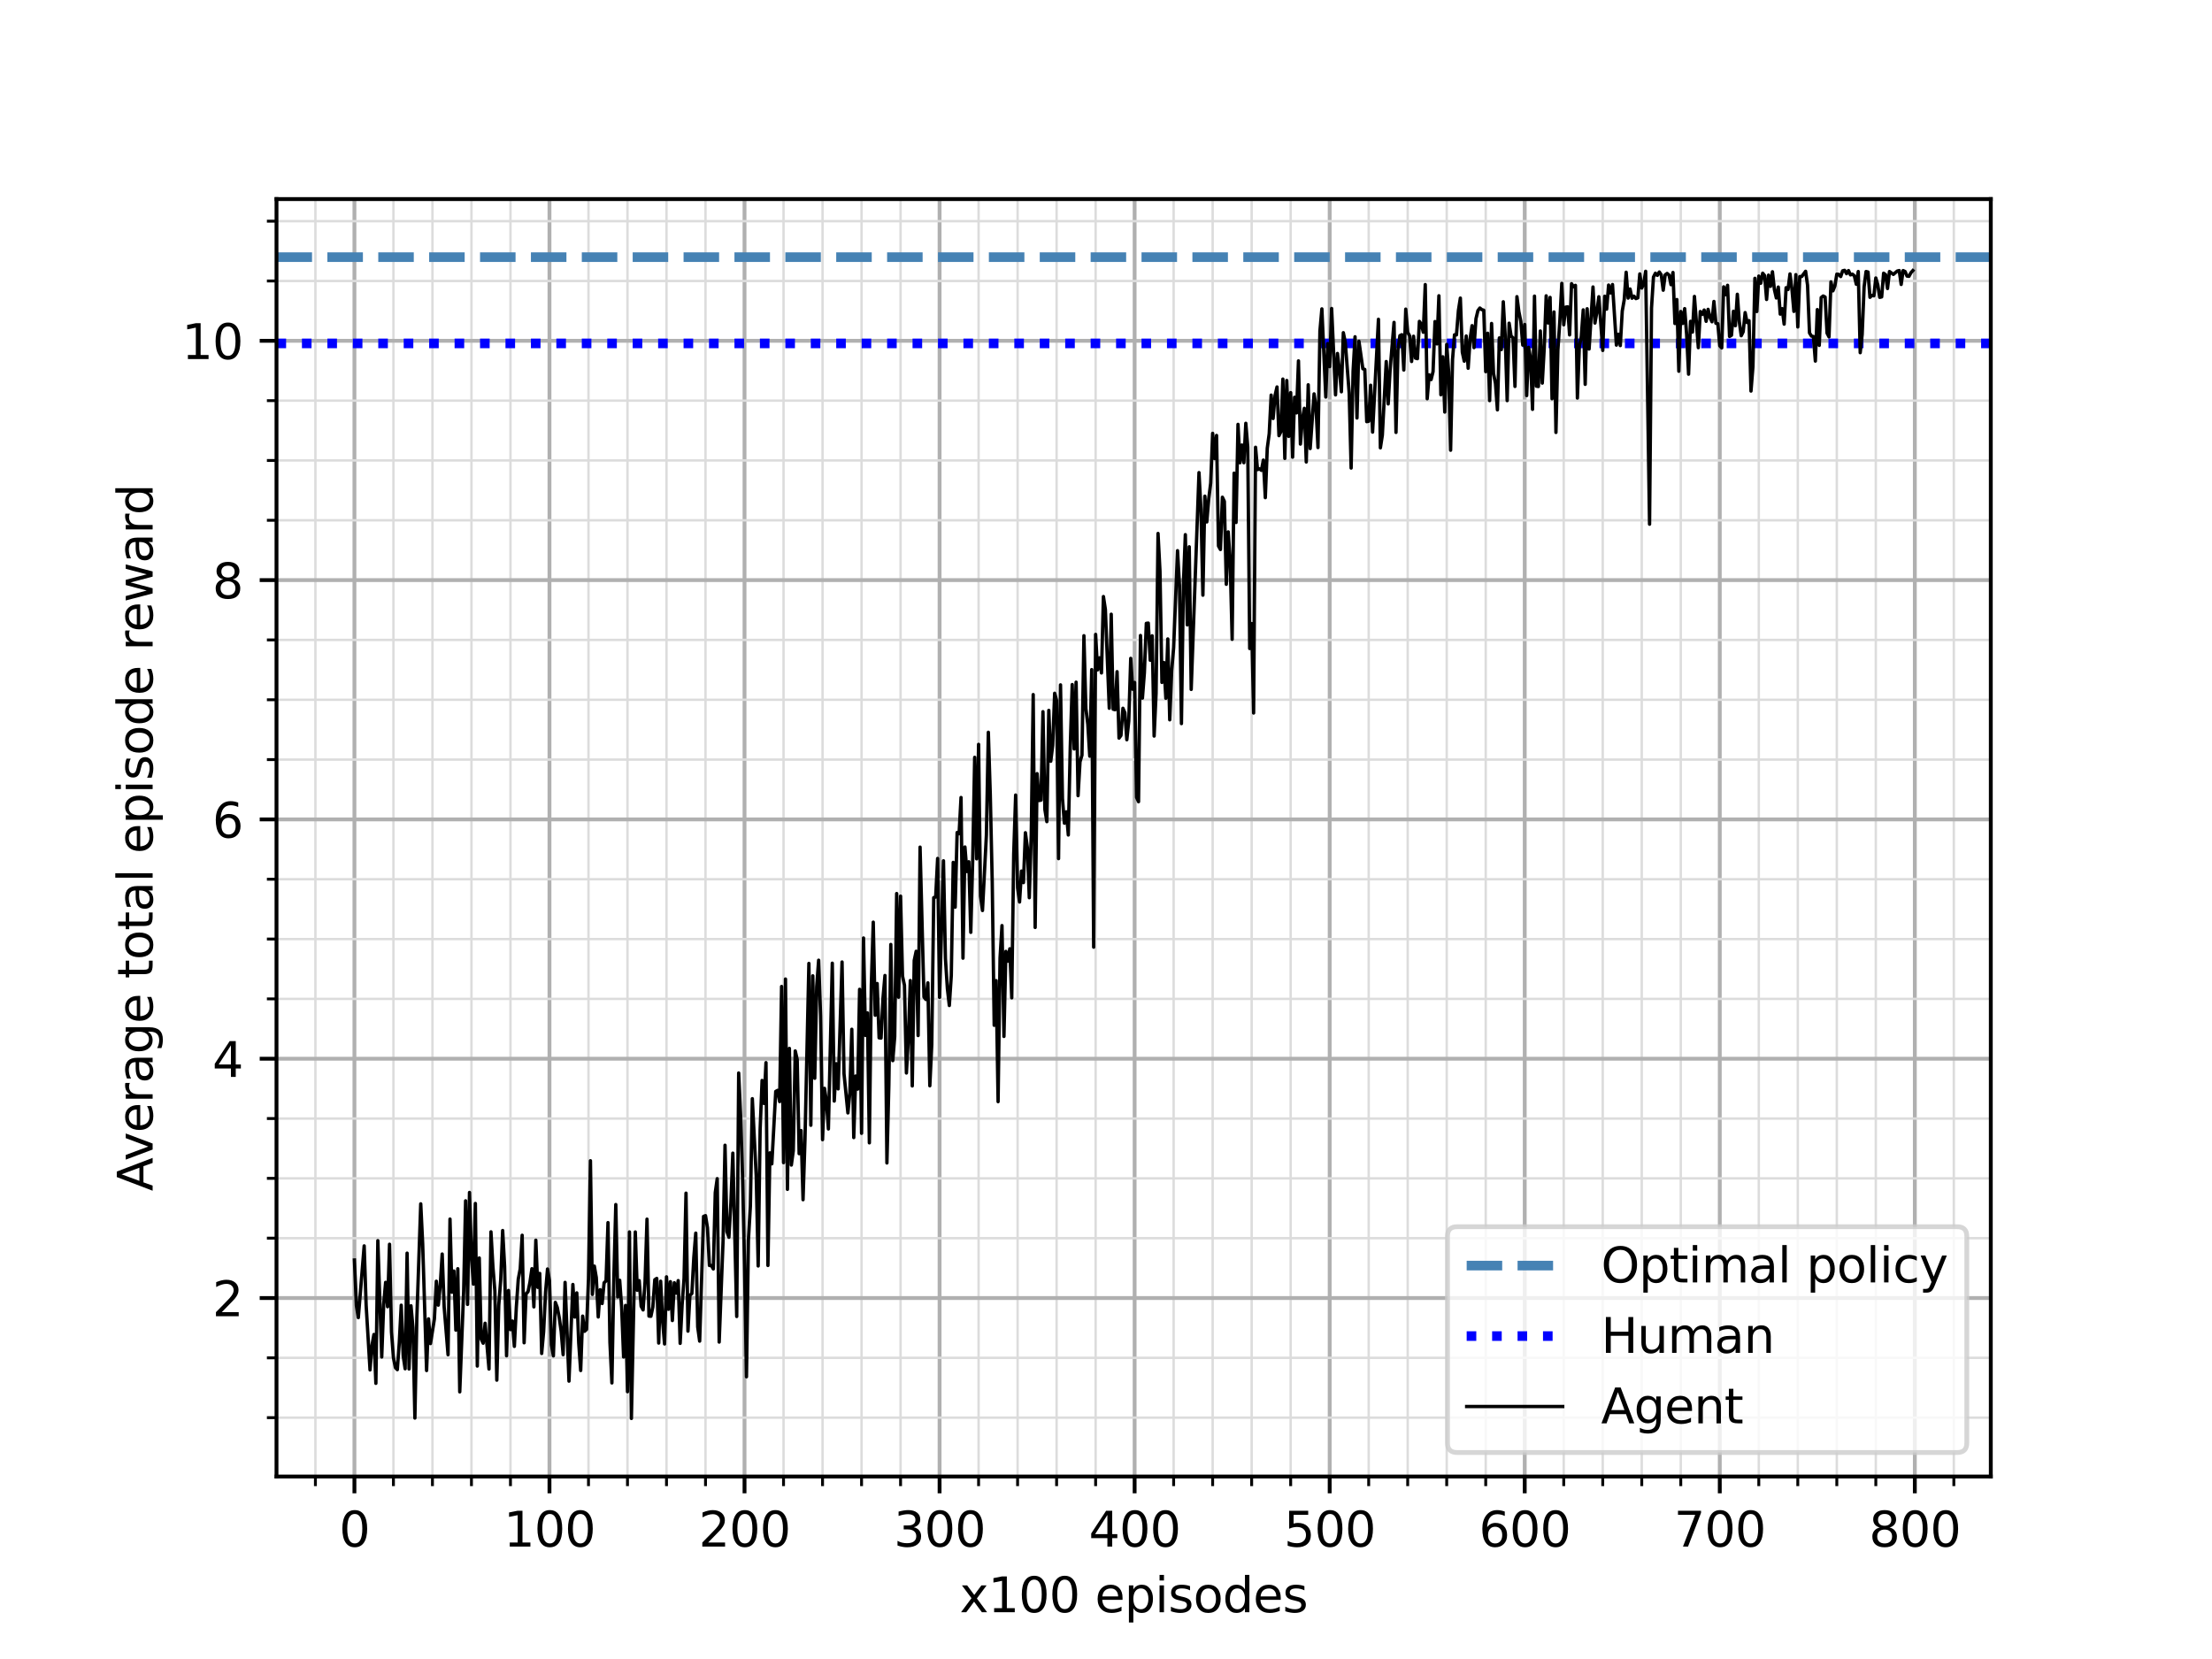 <?xml version="1.0" encoding="utf-8" standalone="no"?>
<!DOCTYPE svg PUBLIC "-//W3C//DTD SVG 1.1//EN"
  "http://www.w3.org/Graphics/SVG/1.1/DTD/svg11.dtd">
<svg xmlns:xlink="http://www.w3.org/1999/xlink" width="460.8pt" height="345.6pt" viewBox="0 0 460.8 345.6" xmlns="http://www.w3.org/2000/svg" version="1.1">
 <defs>
  <style type="text/css">*{stroke-linejoin: round; stroke-linecap: butt}</style>
 </defs>
 <g id="figure_1">
  <g id="patch_1">
   <path d="M 0 345.6 
L 460.8 345.6 
L 460.8 0 
L 0 0 
z
" style="fill: #ffffff"/>
  </g>
  <g id="axes_1">
   <g id="patch_2">
    <path d="M 57.6 307.584 
L 414.72 307.584 
L 414.72 41.472 
L 57.6 41.472 
z
" style="fill: #ffffff"/>
   </g>
   <g id="matplotlib.axis_1">
    <g id="xtick_1">
     <g id="line2d_1">
      <path d="M 73.833 307.584 
L 73.833 41.472 
" clip-path="url(#p8bba70af27)" style="fill: none; stroke: #b0b0b0; stroke-width: 0.8; stroke-linecap: square"/>
     </g>
     <g id="line2d_2">
      <defs>
       <path id="m5210978edd" d="M 0 0 
L 0 3.5 
" style="stroke: #000000; stroke-width: 0.8"/>
      </defs>
      <g>
       <use xlink:href="#m5210978edd" x="73.833" y="307.584" style="stroke: #000000; stroke-width: 0.8"/>
      </g>
     </g>
     <g id="text_1">
      <!-- 0 -->
      <g transform="translate(70.651 322.182) scale(0.1 -0.1)">
       <defs>
        <path id="DejaVuSans-30" d="M 2034 4250 
Q 1547 4250 1301 3770 
Q 1056 3291 1056 2328 
Q 1056 1369 1301 889 
Q 1547 409 2034 409 
Q 2525 409 2770 889 
Q 3016 1369 3016 2328 
Q 3016 3291 2770 3770 
Q 2525 4250 2034 4250 
z
M 2034 4750 
Q 2819 4750 3233 4129 
Q 3647 3509 3647 2328 
Q 3647 1150 3233 529 
Q 2819 -91 2034 -91 
Q 1250 -91 836 529 
Q 422 1150 422 2328 
Q 422 3509 836 4129 
Q 1250 4750 2034 4750 
z
" transform="scale(0.016)"/>
       </defs>
       <use xlink:href="#DejaVuSans-30"/>
      </g>
     </g>
    </g>
    <g id="xtick_2">
     <g id="line2d_3">
      <path d="M 114.465 307.584 
L 114.465 41.472 
" clip-path="url(#p8bba70af27)" style="fill: none; stroke: #b0b0b0; stroke-width: 0.8; stroke-linecap: square"/>
     </g>
     <g id="line2d_4">
      <g>
       <use xlink:href="#m5210978edd" x="114.465" y="307.584" style="stroke: #000000; stroke-width: 0.8"/>
      </g>
     </g>
     <g id="text_2">
      <!-- 100 -->
      <g transform="translate(104.922 322.182) scale(0.1 -0.1)">
       <defs>
        <path id="DejaVuSans-31" d="M 794 531 
L 1825 531 
L 1825 4091 
L 703 3866 
L 703 4441 
L 1819 4666 
L 2450 4666 
L 2450 531 
L 3481 531 
L 3481 0 
L 794 0 
L 794 531 
z
" transform="scale(0.016)"/>
       </defs>
       <use xlink:href="#DejaVuSans-31"/>
       <use xlink:href="#DejaVuSans-30" x="63.623"/>
       <use xlink:href="#DejaVuSans-30" x="127.246"/>
      </g>
     </g>
    </g>
    <g id="xtick_3">
     <g id="line2d_5">
      <path d="M 155.098 307.584 
L 155.098 41.472 
" clip-path="url(#p8bba70af27)" style="fill: none; stroke: #b0b0b0; stroke-width: 0.8; stroke-linecap: square"/>
     </g>
     <g id="line2d_6">
      <g>
       <use xlink:href="#m5210978edd" x="155.098" y="307.584" style="stroke: #000000; stroke-width: 0.8"/>
      </g>
     </g>
     <g id="text_3">
      <!-- 200 -->
      <g transform="translate(145.554 322.182) scale(0.1 -0.1)">
       <defs>
        <path id="DejaVuSans-32" d="M 1228 531 
L 3431 531 
L 3431 0 
L 469 0 
L 469 531 
Q 828 903 1448 1529 
Q 2069 2156 2228 2338 
Q 2531 2678 2651 2914 
Q 2772 3150 2772 3378 
Q 2772 3750 2511 3984 
Q 2250 4219 1831 4219 
Q 1534 4219 1204 4116 
Q 875 4013 500 3803 
L 500 4441 
Q 881 4594 1212 4672 
Q 1544 4750 1819 4750 
Q 2544 4750 2975 4387 
Q 3406 4025 3406 3419 
Q 3406 3131 3298 2873 
Q 3191 2616 2906 2266 
Q 2828 2175 2409 1742 
Q 1991 1309 1228 531 
z
" transform="scale(0.016)"/>
       </defs>
       <use xlink:href="#DejaVuSans-32"/>
       <use xlink:href="#DejaVuSans-30" x="63.623"/>
       <use xlink:href="#DejaVuSans-30" x="127.246"/>
      </g>
     </g>
    </g>
    <g id="xtick_4">
     <g id="line2d_7">
      <path d="M 195.731 307.584 
L 195.731 41.472 
" clip-path="url(#p8bba70af27)" style="fill: none; stroke: #b0b0b0; stroke-width: 0.8; stroke-linecap: square"/>
     </g>
     <g id="line2d_8">
      <g>
       <use xlink:href="#m5210978edd" x="195.731" y="307.584" style="stroke: #000000; stroke-width: 0.8"/>
      </g>
     </g>
     <g id="text_4">
      <!-- 300 -->
      <g transform="translate(186.187 322.182) scale(0.1 -0.1)">
       <defs>
        <path id="DejaVuSans-33" d="M 2597 2516 
Q 3050 2419 3304 2112 
Q 3559 1806 3559 1356 
Q 3559 666 3084 287 
Q 2609 -91 1734 -91 
Q 1441 -91 1130 -33 
Q 819 25 488 141 
L 488 750 
Q 750 597 1062 519 
Q 1375 441 1716 441 
Q 2309 441 2620 675 
Q 2931 909 2931 1356 
Q 2931 1769 2642 2001 
Q 2353 2234 1838 2234 
L 1294 2234 
L 1294 2753 
L 1863 2753 
Q 2328 2753 2575 2939 
Q 2822 3125 2822 3475 
Q 2822 3834 2567 4026 
Q 2313 4219 1838 4219 
Q 1578 4219 1281 4162 
Q 984 4106 628 3988 
L 628 4550 
Q 988 4650 1302 4700 
Q 1616 4750 1894 4750 
Q 2613 4750 3031 4423 
Q 3450 4097 3450 3541 
Q 3450 3153 3228 2886 
Q 3006 2619 2597 2516 
z
" transform="scale(0.016)"/>
       </defs>
       <use xlink:href="#DejaVuSans-33"/>
       <use xlink:href="#DejaVuSans-30" x="63.623"/>
       <use xlink:href="#DejaVuSans-30" x="127.246"/>
      </g>
     </g>
    </g>
    <g id="xtick_5">
     <g id="line2d_9">
      <path d="M 236.363 307.584 
L 236.363 41.472 
" clip-path="url(#p8bba70af27)" style="fill: none; stroke: #b0b0b0; stroke-width: 0.8; stroke-linecap: square"/>
     </g>
     <g id="line2d_10">
      <g>
       <use xlink:href="#m5210978edd" x="236.363" y="307.584" style="stroke: #000000; stroke-width: 0.8"/>
      </g>
     </g>
     <g id="text_5">
      <!-- 400 -->
      <g transform="translate(226.819 322.182) scale(0.1 -0.1)">
       <defs>
        <path id="DejaVuSans-34" d="M 2419 4116 
L 825 1625 
L 2419 1625 
L 2419 4116 
z
M 2253 4666 
L 3047 4666 
L 3047 1625 
L 3713 1625 
L 3713 1100 
L 3047 1100 
L 3047 0 
L 2419 0 
L 2419 1100 
L 313 1100 
L 313 1709 
L 2253 4666 
z
" transform="scale(0.016)"/>
       </defs>
       <use xlink:href="#DejaVuSans-34"/>
       <use xlink:href="#DejaVuSans-30" x="63.623"/>
       <use xlink:href="#DejaVuSans-30" x="127.246"/>
      </g>
     </g>
    </g>
    <g id="xtick_6">
     <g id="line2d_11">
      <path d="M 276.996 307.584 
L 276.996 41.472 
" clip-path="url(#p8bba70af27)" style="fill: none; stroke: #b0b0b0; stroke-width: 0.8; stroke-linecap: square"/>
     </g>
     <g id="line2d_12">
      <g>
       <use xlink:href="#m5210978edd" x="276.996" y="307.584" style="stroke: #000000; stroke-width: 0.8"/>
      </g>
     </g>
     <g id="text_6">
      <!-- 500 -->
      <g transform="translate(267.452 322.182) scale(0.1 -0.1)">
       <defs>
        <path id="DejaVuSans-35" d="M 691 4666 
L 3169 4666 
L 3169 4134 
L 1269 4134 
L 1269 2991 
Q 1406 3038 1543 3061 
Q 1681 3084 1819 3084 
Q 2600 3084 3056 2656 
Q 3513 2228 3513 1497 
Q 3513 744 3044 326 
Q 2575 -91 1722 -91 
Q 1428 -91 1123 -41 
Q 819 9 494 109 
L 494 744 
Q 775 591 1075 516 
Q 1375 441 1709 441 
Q 2250 441 2565 725 
Q 2881 1009 2881 1497 
Q 2881 1984 2565 2268 
Q 2250 2553 1709 2553 
Q 1456 2553 1204 2497 
Q 953 2441 691 2322 
L 691 4666 
z
" transform="scale(0.016)"/>
       </defs>
       <use xlink:href="#DejaVuSans-35"/>
       <use xlink:href="#DejaVuSans-30" x="63.623"/>
       <use xlink:href="#DejaVuSans-30" x="127.246"/>
      </g>
     </g>
    </g>
    <g id="xtick_7">
     <g id="line2d_13">
      <path d="M 317.628 307.584 
L 317.628 41.472 
" clip-path="url(#p8bba70af27)" style="fill: none; stroke: #b0b0b0; stroke-width: 0.8; stroke-linecap: square"/>
     </g>
     <g id="line2d_14">
      <g>
       <use xlink:href="#m5210978edd" x="317.628" y="307.584" style="stroke: #000000; stroke-width: 0.8"/>
      </g>
     </g>
     <g id="text_7">
      <!-- 600 -->
      <g transform="translate(308.085 322.182) scale(0.1 -0.1)">
       <defs>
        <path id="DejaVuSans-36" d="M 2113 2584 
Q 1688 2584 1439 2293 
Q 1191 2003 1191 1497 
Q 1191 994 1439 701 
Q 1688 409 2113 409 
Q 2538 409 2786 701 
Q 3034 994 3034 1497 
Q 3034 2003 2786 2293 
Q 2538 2584 2113 2584 
z
M 3366 4563 
L 3366 3988 
Q 3128 4100 2886 4159 
Q 2644 4219 2406 4219 
Q 1781 4219 1451 3797 
Q 1122 3375 1075 2522 
Q 1259 2794 1537 2939 
Q 1816 3084 2150 3084 
Q 2853 3084 3261 2657 
Q 3669 2231 3669 1497 
Q 3669 778 3244 343 
Q 2819 -91 2113 -91 
Q 1303 -91 875 529 
Q 447 1150 447 2328 
Q 447 3434 972 4092 
Q 1497 4750 2381 4750 
Q 2619 4750 2861 4703 
Q 3103 4656 3366 4563 
z
" transform="scale(0.016)"/>
       </defs>
       <use xlink:href="#DejaVuSans-36"/>
       <use xlink:href="#DejaVuSans-30" x="63.623"/>
       <use xlink:href="#DejaVuSans-30" x="127.246"/>
      </g>
     </g>
    </g>
    <g id="xtick_8">
     <g id="line2d_15">
      <path d="M 358.261 307.584 
L 358.261 41.472 
" clip-path="url(#p8bba70af27)" style="fill: none; stroke: #b0b0b0; stroke-width: 0.8; stroke-linecap: square"/>
     </g>
     <g id="line2d_16">
      <g>
       <use xlink:href="#m5210978edd" x="358.261" y="307.584" style="stroke: #000000; stroke-width: 0.8"/>
      </g>
     </g>
     <g id="text_8">
      <!-- 700 -->
      <g transform="translate(348.717 322.182) scale(0.1 -0.1)">
       <defs>
        <path id="DejaVuSans-37" d="M 525 4666 
L 3525 4666 
L 3525 4397 
L 1831 0 
L 1172 0 
L 2766 4134 
L 525 4134 
L 525 4666 
z
" transform="scale(0.016)"/>
       </defs>
       <use xlink:href="#DejaVuSans-37"/>
       <use xlink:href="#DejaVuSans-30" x="63.623"/>
       <use xlink:href="#DejaVuSans-30" x="127.246"/>
      </g>
     </g>
    </g>
    <g id="xtick_9">
     <g id="line2d_17">
      <path d="M 398.894 307.584 
L 398.894 41.472 
" clip-path="url(#p8bba70af27)" style="fill: none; stroke: #b0b0b0; stroke-width: 0.8; stroke-linecap: square"/>
     </g>
     <g id="line2d_18">
      <g>
       <use xlink:href="#m5210978edd" x="398.894" y="307.584" style="stroke: #000000; stroke-width: 0.8"/>
      </g>
     </g>
     <g id="text_9">
      <!-- 800 -->
      <g transform="translate(389.35 322.182) scale(0.1 -0.1)">
       <defs>
        <path id="DejaVuSans-38" d="M 2034 2216 
Q 1584 2216 1326 1975 
Q 1069 1734 1069 1313 
Q 1069 891 1326 650 
Q 1584 409 2034 409 
Q 2484 409 2743 651 
Q 3003 894 3003 1313 
Q 3003 1734 2745 1975 
Q 2488 2216 2034 2216 
z
M 1403 2484 
Q 997 2584 770 2862 
Q 544 3141 544 3541 
Q 544 4100 942 4425 
Q 1341 4750 2034 4750 
Q 2731 4750 3128 4425 
Q 3525 4100 3525 3541 
Q 3525 3141 3298 2862 
Q 3072 2584 2669 2484 
Q 3125 2378 3379 2068 
Q 3634 1759 3634 1313 
Q 3634 634 3220 271 
Q 2806 -91 2034 -91 
Q 1263 -91 848 271 
Q 434 634 434 1313 
Q 434 1759 690 2068 
Q 947 2378 1403 2484 
z
M 1172 3481 
Q 1172 3119 1398 2916 
Q 1625 2713 2034 2713 
Q 2441 2713 2670 2916 
Q 2900 3119 2900 3481 
Q 2900 3844 2670 4047 
Q 2441 4250 2034 4250 
Q 1625 4250 1398 4047 
Q 1172 3844 1172 3481 
z
" transform="scale(0.016)"/>
       </defs>
       <use xlink:href="#DejaVuSans-38"/>
       <use xlink:href="#DejaVuSans-30" x="63.623"/>
       <use xlink:href="#DejaVuSans-30" x="127.246"/>
      </g>
     </g>
    </g>
    <g id="xtick_10">
     <g id="line2d_19">
      <path d="M 65.706 307.584 
L 65.706 41.472 
" clip-path="url(#p8bba70af27)" style="fill: none; stroke: #dcdcdc; stroke-width: 0.5; stroke-linecap: square"/>
     </g>
     <g id="line2d_20">
      <defs>
       <path id="m6f880fdf1d" d="M 0 0 
L 0 2 
" style="stroke: #000000; stroke-width: 0.6"/>
      </defs>
      <g>
       <use xlink:href="#m6f880fdf1d" x="65.706" y="307.584" style="stroke: #000000; stroke-width: 0.6"/>
      </g>
     </g>
    </g>
    <g id="xtick_11">
     <g id="line2d_21">
      <path d="M 81.959 307.584 
L 81.959 41.472 
" clip-path="url(#p8bba70af27)" style="fill: none; stroke: #dcdcdc; stroke-width: 0.5; stroke-linecap: square"/>
     </g>
     <g id="line2d_22">
      <g>
       <use xlink:href="#m6f880fdf1d" x="81.959" y="307.584" style="stroke: #000000; stroke-width: 0.6"/>
      </g>
     </g>
    </g>
    <g id="xtick_12">
     <g id="line2d_23">
      <path d="M 90.086 307.584 
L 90.086 41.472 
" clip-path="url(#p8bba70af27)" style="fill: none; stroke: #dcdcdc; stroke-width: 0.5; stroke-linecap: square"/>
     </g>
     <g id="line2d_24">
      <g>
       <use xlink:href="#m6f880fdf1d" x="90.086" y="307.584" style="stroke: #000000; stroke-width: 0.6"/>
      </g>
     </g>
    </g>
    <g id="xtick_13">
     <g id="line2d_25">
      <path d="M 98.212 307.584 
L 98.212 41.472 
" clip-path="url(#p8bba70af27)" style="fill: none; stroke: #dcdcdc; stroke-width: 0.5; stroke-linecap: square"/>
     </g>
     <g id="line2d_26">
      <g>
       <use xlink:href="#m6f880fdf1d" x="98.212" y="307.584" style="stroke: #000000; stroke-width: 0.6"/>
      </g>
     </g>
    </g>
    <g id="xtick_14">
     <g id="line2d_27">
      <path d="M 106.339 307.584 
L 106.339 41.472 
" clip-path="url(#p8bba70af27)" style="fill: none; stroke: #dcdcdc; stroke-width: 0.5; stroke-linecap: square"/>
     </g>
     <g id="line2d_28">
      <g>
       <use xlink:href="#m6f880fdf1d" x="106.339" y="307.584" style="stroke: #000000; stroke-width: 0.6"/>
      </g>
     </g>
    </g>
    <g id="xtick_15">
     <g id="line2d_29">
      <path d="M 122.592 307.584 
L 122.592 41.472 
" clip-path="url(#p8bba70af27)" style="fill: none; stroke: #dcdcdc; stroke-width: 0.5; stroke-linecap: square"/>
     </g>
     <g id="line2d_30">
      <g>
       <use xlink:href="#m6f880fdf1d" x="122.592" y="307.584" style="stroke: #000000; stroke-width: 0.6"/>
      </g>
     </g>
    </g>
    <g id="xtick_16">
     <g id="line2d_31">
      <path d="M 130.718 307.584 
L 130.718 41.472 
" clip-path="url(#p8bba70af27)" style="fill: none; stroke: #dcdcdc; stroke-width: 0.5; stroke-linecap: square"/>
     </g>
     <g id="line2d_32">
      <g>
       <use xlink:href="#m6f880fdf1d" x="130.718" y="307.584" style="stroke: #000000; stroke-width: 0.6"/>
      </g>
     </g>
    </g>
    <g id="xtick_17">
     <g id="line2d_33">
      <path d="M 138.845 307.584 
L 138.845 41.472 
" clip-path="url(#p8bba70af27)" style="fill: none; stroke: #dcdcdc; stroke-width: 0.5; stroke-linecap: square"/>
     </g>
     <g id="line2d_34">
      <g>
       <use xlink:href="#m6f880fdf1d" x="138.845" y="307.584" style="stroke: #000000; stroke-width: 0.6"/>
      </g>
     </g>
    </g>
    <g id="xtick_18">
     <g id="line2d_35">
      <path d="M 146.971 307.584 
L 146.971 41.472 
" clip-path="url(#p8bba70af27)" style="fill: none; stroke: #dcdcdc; stroke-width: 0.5; stroke-linecap: square"/>
     </g>
     <g id="line2d_36">
      <g>
       <use xlink:href="#m6f880fdf1d" x="146.971" y="307.584" style="stroke: #000000; stroke-width: 0.6"/>
      </g>
     </g>
    </g>
    <g id="xtick_19">
     <g id="line2d_37">
      <path d="M 163.224 307.584 
L 163.224 41.472 
" clip-path="url(#p8bba70af27)" style="fill: none; stroke: #dcdcdc; stroke-width: 0.5; stroke-linecap: square"/>
     </g>
     <g id="line2d_38">
      <g>
       <use xlink:href="#m6f880fdf1d" x="163.224" y="307.584" style="stroke: #000000; stroke-width: 0.6"/>
      </g>
     </g>
    </g>
    <g id="xtick_20">
     <g id="line2d_39">
      <path d="M 171.351 307.584 
L 171.351 41.472 
" clip-path="url(#p8bba70af27)" style="fill: none; stroke: #dcdcdc; stroke-width: 0.5; stroke-linecap: square"/>
     </g>
     <g id="line2d_40">
      <g>
       <use xlink:href="#m6f880fdf1d" x="171.351" y="307.584" style="stroke: #000000; stroke-width: 0.6"/>
      </g>
     </g>
    </g>
    <g id="xtick_21">
     <g id="line2d_41">
      <path d="M 179.478 307.584 
L 179.478 41.472 
" clip-path="url(#p8bba70af27)" style="fill: none; stroke: #dcdcdc; stroke-width: 0.5; stroke-linecap: square"/>
     </g>
     <g id="line2d_42">
      <g>
       <use xlink:href="#m6f880fdf1d" x="179.478" y="307.584" style="stroke: #000000; stroke-width: 0.6"/>
      </g>
     </g>
    </g>
    <g id="xtick_22">
     <g id="line2d_43">
      <path d="M 187.604 307.584 
L 187.604 41.472 
" clip-path="url(#p8bba70af27)" style="fill: none; stroke: #dcdcdc; stroke-width: 0.5; stroke-linecap: square"/>
     </g>
     <g id="line2d_44">
      <g>
       <use xlink:href="#m6f880fdf1d" x="187.604" y="307.584" style="stroke: #000000; stroke-width: 0.6"/>
      </g>
     </g>
    </g>
    <g id="xtick_23">
     <g id="line2d_45">
      <path d="M 203.857 307.584 
L 203.857 41.472 
" clip-path="url(#p8bba70af27)" style="fill: none; stroke: #dcdcdc; stroke-width: 0.5; stroke-linecap: square"/>
     </g>
     <g id="line2d_46">
      <g>
       <use xlink:href="#m6f880fdf1d" x="203.857" y="307.584" style="stroke: #000000; stroke-width: 0.6"/>
      </g>
     </g>
    </g>
    <g id="xtick_24">
     <g id="line2d_47">
      <path d="M 211.984 307.584 
L 211.984 41.472 
" clip-path="url(#p8bba70af27)" style="fill: none; stroke: #dcdcdc; stroke-width: 0.5; stroke-linecap: square"/>
     </g>
     <g id="line2d_48">
      <g>
       <use xlink:href="#m6f880fdf1d" x="211.984" y="307.584" style="stroke: #000000; stroke-width: 0.6"/>
      </g>
     </g>
    </g>
    <g id="xtick_25">
     <g id="line2d_49">
      <path d="M 220.11 307.584 
L 220.11 41.472 
" clip-path="url(#p8bba70af27)" style="fill: none; stroke: #dcdcdc; stroke-width: 0.5; stroke-linecap: square"/>
     </g>
     <g id="line2d_50">
      <g>
       <use xlink:href="#m6f880fdf1d" x="220.11" y="307.584" style="stroke: #000000; stroke-width: 0.6"/>
      </g>
     </g>
    </g>
    <g id="xtick_26">
     <g id="line2d_51">
      <path d="M 228.237 307.584 
L 228.237 41.472 
" clip-path="url(#p8bba70af27)" style="fill: none; stroke: #dcdcdc; stroke-width: 0.5; stroke-linecap: square"/>
     </g>
     <g id="line2d_52">
      <g>
       <use xlink:href="#m6f880fdf1d" x="228.237" y="307.584" style="stroke: #000000; stroke-width: 0.6"/>
      </g>
     </g>
    </g>
    <g id="xtick_27">
     <g id="line2d_53">
      <path d="M 244.49 307.584 
L 244.49 41.472 
" clip-path="url(#p8bba70af27)" style="fill: none; stroke: #dcdcdc; stroke-width: 0.5; stroke-linecap: square"/>
     </g>
     <g id="line2d_54">
      <g>
       <use xlink:href="#m6f880fdf1d" x="244.49" y="307.584" style="stroke: #000000; stroke-width: 0.6"/>
      </g>
     </g>
    </g>
    <g id="xtick_28">
     <g id="line2d_55">
      <path d="M 252.616 307.584 
L 252.616 41.472 
" clip-path="url(#p8bba70af27)" style="fill: none; stroke: #dcdcdc; stroke-width: 0.5; stroke-linecap: square"/>
     </g>
     <g id="line2d_56">
      <g>
       <use xlink:href="#m6f880fdf1d" x="252.616" y="307.584" style="stroke: #000000; stroke-width: 0.6"/>
      </g>
     </g>
    </g>
    <g id="xtick_29">
     <g id="line2d_57">
      <path d="M 260.743 307.584 
L 260.743 41.472 
" clip-path="url(#p8bba70af27)" style="fill: none; stroke: #dcdcdc; stroke-width: 0.5; stroke-linecap: square"/>
     </g>
     <g id="line2d_58">
      <g>
       <use xlink:href="#m6f880fdf1d" x="260.743" y="307.584" style="stroke: #000000; stroke-width: 0.6"/>
      </g>
     </g>
    </g>
    <g id="xtick_30">
     <g id="line2d_59">
      <path d="M 268.869 307.584 
L 268.869 41.472 
" clip-path="url(#p8bba70af27)" style="fill: none; stroke: #dcdcdc; stroke-width: 0.5; stroke-linecap: square"/>
     </g>
     <g id="line2d_60">
      <g>
       <use xlink:href="#m6f880fdf1d" x="268.869" y="307.584" style="stroke: #000000; stroke-width: 0.6"/>
      </g>
     </g>
    </g>
    <g id="xtick_31">
     <g id="line2d_61">
      <path d="M 285.122 307.584 
L 285.122 41.472 
" clip-path="url(#p8bba70af27)" style="fill: none; stroke: #dcdcdc; stroke-width: 0.5; stroke-linecap: square"/>
     </g>
     <g id="line2d_62">
      <g>
       <use xlink:href="#m6f880fdf1d" x="285.122" y="307.584" style="stroke: #000000; stroke-width: 0.6"/>
      </g>
     </g>
    </g>
    <g id="xtick_32">
     <g id="line2d_63">
      <path d="M 293.249 307.584 
L 293.249 41.472 
" clip-path="url(#p8bba70af27)" style="fill: none; stroke: #dcdcdc; stroke-width: 0.5; stroke-linecap: square"/>
     </g>
     <g id="line2d_64">
      <g>
       <use xlink:href="#m6f880fdf1d" x="293.249" y="307.584" style="stroke: #000000; stroke-width: 0.6"/>
      </g>
     </g>
    </g>
    <g id="xtick_33">
     <g id="line2d_65">
      <path d="M 301.375 307.584 
L 301.375 41.472 
" clip-path="url(#p8bba70af27)" style="fill: none; stroke: #dcdcdc; stroke-width: 0.5; stroke-linecap: square"/>
     </g>
     <g id="line2d_66">
      <g>
       <use xlink:href="#m6f880fdf1d" x="301.375" y="307.584" style="stroke: #000000; stroke-width: 0.6"/>
      </g>
     </g>
    </g>
    <g id="xtick_34">
     <g id="line2d_67">
      <path d="M 309.502 307.584 
L 309.502 41.472 
" clip-path="url(#p8bba70af27)" style="fill: none; stroke: #dcdcdc; stroke-width: 0.5; stroke-linecap: square"/>
     </g>
     <g id="line2d_68">
      <g>
       <use xlink:href="#m6f880fdf1d" x="309.502" y="307.584" style="stroke: #000000; stroke-width: 0.6"/>
      </g>
     </g>
    </g>
    <g id="xtick_35">
     <g id="line2d_69">
      <path d="M 325.755 307.584 
L 325.755 41.472 
" clip-path="url(#p8bba70af27)" style="fill: none; stroke: #dcdcdc; stroke-width: 0.5; stroke-linecap: square"/>
     </g>
     <g id="line2d_70">
      <g>
       <use xlink:href="#m6f880fdf1d" x="325.755" y="307.584" style="stroke: #000000; stroke-width: 0.6"/>
      </g>
     </g>
    </g>
    <g id="xtick_36">
     <g id="line2d_71">
      <path d="M 333.881 307.584 
L 333.881 41.472 
" clip-path="url(#p8bba70af27)" style="fill: none; stroke: #dcdcdc; stroke-width: 0.5; stroke-linecap: square"/>
     </g>
     <g id="line2d_72">
      <g>
       <use xlink:href="#m6f880fdf1d" x="333.881" y="307.584" style="stroke: #000000; stroke-width: 0.6"/>
      </g>
     </g>
    </g>
    <g id="xtick_37">
     <g id="line2d_73">
      <path d="M 342.008 307.584 
L 342.008 41.472 
" clip-path="url(#p8bba70af27)" style="fill: none; stroke: #dcdcdc; stroke-width: 0.5; stroke-linecap: square"/>
     </g>
     <g id="line2d_74">
      <g>
       <use xlink:href="#m6f880fdf1d" x="342.008" y="307.584" style="stroke: #000000; stroke-width: 0.6"/>
      </g>
     </g>
    </g>
    <g id="xtick_38">
     <g id="line2d_75">
      <path d="M 350.134 307.584 
L 350.134 41.472 
" clip-path="url(#p8bba70af27)" style="fill: none; stroke: #dcdcdc; stroke-width: 0.5; stroke-linecap: square"/>
     </g>
     <g id="line2d_76">
      <g>
       <use xlink:href="#m6f880fdf1d" x="350.134" y="307.584" style="stroke: #000000; stroke-width: 0.6"/>
      </g>
     </g>
    </g>
    <g id="xtick_39">
     <g id="line2d_77">
      <path d="M 366.388 307.584 
L 366.388 41.472 
" clip-path="url(#p8bba70af27)" style="fill: none; stroke: #dcdcdc; stroke-width: 0.5; stroke-linecap: square"/>
     </g>
     <g id="line2d_78">
      <g>
       <use xlink:href="#m6f880fdf1d" x="366.388" y="307.584" style="stroke: #000000; stroke-width: 0.6"/>
      </g>
     </g>
    </g>
    <g id="xtick_40">
     <g id="line2d_79">
      <path d="M 374.514 307.584 
L 374.514 41.472 
" clip-path="url(#p8bba70af27)" style="fill: none; stroke: #dcdcdc; stroke-width: 0.5; stroke-linecap: square"/>
     </g>
     <g id="line2d_80">
      <g>
       <use xlink:href="#m6f880fdf1d" x="374.514" y="307.584" style="stroke: #000000; stroke-width: 0.6"/>
      </g>
     </g>
    </g>
    <g id="xtick_41">
     <g id="line2d_81">
      <path d="M 382.641 307.584 
L 382.641 41.472 
" clip-path="url(#p8bba70af27)" style="fill: none; stroke: #dcdcdc; stroke-width: 0.5; stroke-linecap: square"/>
     </g>
     <g id="line2d_82">
      <g>
       <use xlink:href="#m6f880fdf1d" x="382.641" y="307.584" style="stroke: #000000; stroke-width: 0.6"/>
      </g>
     </g>
    </g>
    <g id="xtick_42">
     <g id="line2d_83">
      <path d="M 390.767 307.584 
L 390.767 41.472 
" clip-path="url(#p8bba70af27)" style="fill: none; stroke: #dcdcdc; stroke-width: 0.5; stroke-linecap: square"/>
     </g>
     <g id="line2d_84">
      <g>
       <use xlink:href="#m6f880fdf1d" x="390.767" y="307.584" style="stroke: #000000; stroke-width: 0.6"/>
      </g>
     </g>
    </g>
    <g id="xtick_43">
     <g id="line2d_85">
      <path d="M 407.02 307.584 
L 407.02 41.472 
" clip-path="url(#p8bba70af27)" style="fill: none; stroke: #dcdcdc; stroke-width: 0.5; stroke-linecap: square"/>
     </g>
     <g id="line2d_86">
      <g>
       <use xlink:href="#m6f880fdf1d" x="407.02" y="307.584" style="stroke: #000000; stroke-width: 0.6"/>
      </g>
     </g>
    </g>
    <g id="text_10">
     <!-- x100 episodes -->
     <g transform="translate(199.908 335.861) scale(0.1 -0.1)">
      <defs>
       <path id="DejaVuSans-78" d="M 3513 3500 
L 2247 1797 
L 3578 0 
L 2900 0 
L 1881 1375 
L 863 0 
L 184 0 
L 1544 1831 
L 300 3500 
L 978 3500 
L 1906 2253 
L 2834 3500 
L 3513 3500 
z
" transform="scale(0.016)"/>
       <path id="DejaVuSans-20" transform="scale(0.016)"/>
       <path id="DejaVuSans-65" d="M 3597 1894 
L 3597 1613 
L 953 1613 
Q 991 1019 1311 708 
Q 1631 397 2203 397 
Q 2534 397 2845 478 
Q 3156 559 3463 722 
L 3463 178 
Q 3153 47 2828 -22 
Q 2503 -91 2169 -91 
Q 1331 -91 842 396 
Q 353 884 353 1716 
Q 353 2575 817 3079 
Q 1281 3584 2069 3584 
Q 2775 3584 3186 3129 
Q 3597 2675 3597 1894 
z
M 3022 2063 
Q 3016 2534 2758 2815 
Q 2500 3097 2075 3097 
Q 1594 3097 1305 2825 
Q 1016 2553 972 2059 
L 3022 2063 
z
" transform="scale(0.016)"/>
       <path id="DejaVuSans-70" d="M 1159 525 
L 1159 -1331 
L 581 -1331 
L 581 3500 
L 1159 3500 
L 1159 2969 
Q 1341 3281 1617 3432 
Q 1894 3584 2278 3584 
Q 2916 3584 3314 3078 
Q 3713 2572 3713 1747 
Q 3713 922 3314 415 
Q 2916 -91 2278 -91 
Q 1894 -91 1617 61 
Q 1341 213 1159 525 
z
M 3116 1747 
Q 3116 2381 2855 2742 
Q 2594 3103 2138 3103 
Q 1681 3103 1420 2742 
Q 1159 2381 1159 1747 
Q 1159 1113 1420 752 
Q 1681 391 2138 391 
Q 2594 391 2855 752 
Q 3116 1113 3116 1747 
z
" transform="scale(0.016)"/>
       <path id="DejaVuSans-69" d="M 603 3500 
L 1178 3500 
L 1178 0 
L 603 0 
L 603 3500 
z
M 603 4863 
L 1178 4863 
L 1178 4134 
L 603 4134 
L 603 4863 
z
" transform="scale(0.016)"/>
       <path id="DejaVuSans-73" d="M 2834 3397 
L 2834 2853 
Q 2591 2978 2328 3040 
Q 2066 3103 1784 3103 
Q 1356 3103 1142 2972 
Q 928 2841 928 2578 
Q 928 2378 1081 2264 
Q 1234 2150 1697 2047 
L 1894 2003 
Q 2506 1872 2764 1633 
Q 3022 1394 3022 966 
Q 3022 478 2636 193 
Q 2250 -91 1575 -91 
Q 1294 -91 989 -36 
Q 684 19 347 128 
L 347 722 
Q 666 556 975 473 
Q 1284 391 1588 391 
Q 1994 391 2212 530 
Q 2431 669 2431 922 
Q 2431 1156 2273 1281 
Q 2116 1406 1581 1522 
L 1381 1569 
Q 847 1681 609 1914 
Q 372 2147 372 2553 
Q 372 3047 722 3315 
Q 1072 3584 1716 3584 
Q 2034 3584 2315 3537 
Q 2597 3491 2834 3397 
z
" transform="scale(0.016)"/>
       <path id="DejaVuSans-6f" d="M 1959 3097 
Q 1497 3097 1228 2736 
Q 959 2375 959 1747 
Q 959 1119 1226 758 
Q 1494 397 1959 397 
Q 2419 397 2687 759 
Q 2956 1122 2956 1747 
Q 2956 2369 2687 2733 
Q 2419 3097 1959 3097 
z
M 1959 3584 
Q 2709 3584 3137 3096 
Q 3566 2609 3566 1747 
Q 3566 888 3137 398 
Q 2709 -91 1959 -91 
Q 1206 -91 779 398 
Q 353 888 353 1747 
Q 353 2609 779 3096 
Q 1206 3584 1959 3584 
z
" transform="scale(0.016)"/>
       <path id="DejaVuSans-64" d="M 2906 2969 
L 2906 4863 
L 3481 4863 
L 3481 0 
L 2906 0 
L 2906 525 
Q 2725 213 2448 61 
Q 2172 -91 1784 -91 
Q 1150 -91 751 415 
Q 353 922 353 1747 
Q 353 2572 751 3078 
Q 1150 3584 1784 3584 
Q 2172 3584 2448 3432 
Q 2725 3281 2906 2969 
z
M 947 1747 
Q 947 1113 1208 752 
Q 1469 391 1925 391 
Q 2381 391 2643 752 
Q 2906 1113 2906 1747 
Q 2906 2381 2643 2742 
Q 2381 3103 1925 3103 
Q 1469 3103 1208 2742 
Q 947 2381 947 1747 
z
" transform="scale(0.016)"/>
      </defs>
      <use xlink:href="#DejaVuSans-78"/>
      <use xlink:href="#DejaVuSans-31" x="59.18"/>
      <use xlink:href="#DejaVuSans-30" x="122.803"/>
      <use xlink:href="#DejaVuSans-30" x="186.426"/>
      <use xlink:href="#DejaVuSans-20" x="250.049"/>
      <use xlink:href="#DejaVuSans-65" x="281.836"/>
      <use xlink:href="#DejaVuSans-70" x="343.359"/>
      <use xlink:href="#DejaVuSans-69" x="406.836"/>
      <use xlink:href="#DejaVuSans-73" x="434.619"/>
      <use xlink:href="#DejaVuSans-6f" x="486.719"/>
      <use xlink:href="#DejaVuSans-64" x="547.9"/>
      <use xlink:href="#DejaVuSans-65" x="611.377"/>
      <use xlink:href="#DejaVuSans-73" x="672.9"/>
     </g>
    </g>
   </g>
   <g id="matplotlib.axis_2">
    <g id="ytick_1">
     <g id="line2d_87">
      <path d="M 57.6 270.399 
L 414.72 270.399 
" clip-path="url(#p8bba70af27)" style="fill: none; stroke: #b0b0b0; stroke-width: 0.8; stroke-linecap: square"/>
     </g>
     <g id="line2d_88">
      <defs>
       <path id="m633c01de5e" d="M 0 0 
L -3.5 0 
" style="stroke: #000000; stroke-width: 0.8"/>
      </defs>
      <g>
       <use xlink:href="#m633c01de5e" x="57.6" y="270.399" style="stroke: #000000; stroke-width: 0.8"/>
      </g>
     </g>
     <g id="text_11">
      <!-- 2 -->
      <g transform="translate(44.237 274.198) scale(0.1 -0.1)">
       <use xlink:href="#DejaVuSans-32"/>
      </g>
     </g>
    </g>
    <g id="ytick_2">
     <g id="line2d_89">
      <path d="M 57.6 220.548 
L 414.72 220.548 
" clip-path="url(#p8bba70af27)" style="fill: none; stroke: #b0b0b0; stroke-width: 0.8; stroke-linecap: square"/>
     </g>
     <g id="line2d_90">
      <g>
       <use xlink:href="#m633c01de5e" x="57.6" y="220.548" style="stroke: #000000; stroke-width: 0.8"/>
      </g>
     </g>
     <g id="text_12">
      <!-- 4 -->
      <g transform="translate(44.237 224.348) scale(0.1 -0.1)">
       <use xlink:href="#DejaVuSans-34"/>
      </g>
     </g>
    </g>
    <g id="ytick_3">
     <g id="line2d_91">
      <path d="M 57.6 170.698 
L 414.72 170.698 
" clip-path="url(#p8bba70af27)" style="fill: none; stroke: #b0b0b0; stroke-width: 0.8; stroke-linecap: square"/>
     </g>
     <g id="line2d_92">
      <g>
       <use xlink:href="#m633c01de5e" x="57.6" y="170.698" style="stroke: #000000; stroke-width: 0.8"/>
      </g>
     </g>
     <g id="text_13">
      <!-- 6 -->
      <g transform="translate(44.237 174.497) scale(0.1 -0.1)">
       <use xlink:href="#DejaVuSans-36"/>
      </g>
     </g>
    </g>
    <g id="ytick_4">
     <g id="line2d_93">
      <path d="M 57.6 120.847 
L 414.72 120.847 
" clip-path="url(#p8bba70af27)" style="fill: none; stroke: #b0b0b0; stroke-width: 0.8; stroke-linecap: square"/>
     </g>
     <g id="line2d_94">
      <g>
       <use xlink:href="#m633c01de5e" x="57.6" y="120.847" style="stroke: #000000; stroke-width: 0.8"/>
      </g>
     </g>
     <g id="text_14">
      <!-- 8 -->
      <g transform="translate(44.237 124.647) scale(0.1 -0.1)">
       <use xlink:href="#DejaVuSans-38"/>
      </g>
     </g>
    </g>
    <g id="ytick_5">
     <g id="line2d_95">
      <path d="M 57.6 70.997 
L 414.72 70.997 
" clip-path="url(#p8bba70af27)" style="fill: none; stroke: #b0b0b0; stroke-width: 0.8; stroke-linecap: square"/>
     </g>
     <g id="line2d_96">
      <g>
       <use xlink:href="#m633c01de5e" x="57.6" y="70.997" style="stroke: #000000; stroke-width: 0.8"/>
      </g>
     </g>
     <g id="text_15">
      <!-- 10 -->
      <g transform="translate(37.875 74.796) scale(0.1 -0.1)">
       <use xlink:href="#DejaVuSans-31"/>
       <use xlink:href="#DejaVuSans-30" x="63.623"/>
      </g>
     </g>
    </g>
    <g id="ytick_6">
     <g id="line2d_97">
      <path d="M 57.6 295.324 
L 414.72 295.324 
" clip-path="url(#p8bba70af27)" style="fill: none; stroke: #dcdcdc; stroke-width: 0.5; stroke-linecap: square"/>
     </g>
     <g id="line2d_98">
      <defs>
       <path id="m961a4fca69" d="M 0 0 
L -2 0 
" style="stroke: #000000; stroke-width: 0.6"/>
      </defs>
      <g>
       <use xlink:href="#m961a4fca69" x="57.6" y="295.324" style="stroke: #000000; stroke-width: 0.6"/>
      </g>
     </g>
    </g>
    <g id="ytick_7">
     <g id="line2d_99">
      <path d="M 57.6 282.862 
L 414.72 282.862 
" clip-path="url(#p8bba70af27)" style="fill: none; stroke: #dcdcdc; stroke-width: 0.5; stroke-linecap: square"/>
     </g>
     <g id="line2d_100">
      <g>
       <use xlink:href="#m961a4fca69" x="57.6" y="282.862" style="stroke: #000000; stroke-width: 0.6"/>
      </g>
     </g>
    </g>
    <g id="ytick_8">
     <g id="line2d_101">
      <path d="M 57.6 257.936 
L 414.72 257.936 
" clip-path="url(#p8bba70af27)" style="fill: none; stroke: #dcdcdc; stroke-width: 0.5; stroke-linecap: square"/>
     </g>
     <g id="line2d_102">
      <g>
       <use xlink:href="#m961a4fca69" x="57.6" y="257.936" style="stroke: #000000; stroke-width: 0.6"/>
      </g>
     </g>
    </g>
    <g id="ytick_9">
     <g id="line2d_103">
      <path d="M 57.6 245.474 
L 414.72 245.474 
" clip-path="url(#p8bba70af27)" style="fill: none; stroke: #dcdcdc; stroke-width: 0.5; stroke-linecap: square"/>
     </g>
     <g id="line2d_104">
      <g>
       <use xlink:href="#m961a4fca69" x="57.6" y="245.474" style="stroke: #000000; stroke-width: 0.6"/>
      </g>
     </g>
    </g>
    <g id="ytick_10">
     <g id="line2d_105">
      <path d="M 57.6 233.011 
L 414.72 233.011 
" clip-path="url(#p8bba70af27)" style="fill: none; stroke: #dcdcdc; stroke-width: 0.5; stroke-linecap: square"/>
     </g>
     <g id="line2d_106">
      <g>
       <use xlink:href="#m961a4fca69" x="57.6" y="233.011" style="stroke: #000000; stroke-width: 0.6"/>
      </g>
     </g>
    </g>
    <g id="ytick_11">
     <g id="line2d_107">
      <path d="M 57.6 208.086 
L 414.72 208.086 
" clip-path="url(#p8bba70af27)" style="fill: none; stroke: #dcdcdc; stroke-width: 0.5; stroke-linecap: square"/>
     </g>
     <g id="line2d_108">
      <g>
       <use xlink:href="#m961a4fca69" x="57.6" y="208.086" style="stroke: #000000; stroke-width: 0.6"/>
      </g>
     </g>
    </g>
    <g id="ytick_12">
     <g id="line2d_109">
      <path d="M 57.6 195.623 
L 414.72 195.623 
" clip-path="url(#p8bba70af27)" style="fill: none; stroke: #dcdcdc; stroke-width: 0.5; stroke-linecap: square"/>
     </g>
     <g id="line2d_110">
      <g>
       <use xlink:href="#m961a4fca69" x="57.6" y="195.623" style="stroke: #000000; stroke-width: 0.6"/>
      </g>
     </g>
    </g>
    <g id="ytick_13">
     <g id="line2d_111">
      <path d="M 57.6 183.161 
L 414.72 183.161 
" clip-path="url(#p8bba70af27)" style="fill: none; stroke: #dcdcdc; stroke-width: 0.5; stroke-linecap: square"/>
     </g>
     <g id="line2d_112">
      <g>
       <use xlink:href="#m961a4fca69" x="57.6" y="183.161" style="stroke: #000000; stroke-width: 0.6"/>
      </g>
     </g>
    </g>
    <g id="ytick_14">
     <g id="line2d_113">
      <path d="M 57.6 158.235 
L 414.72 158.235 
" clip-path="url(#p8bba70af27)" style="fill: none; stroke: #dcdcdc; stroke-width: 0.5; stroke-linecap: square"/>
     </g>
     <g id="line2d_114">
      <g>
       <use xlink:href="#m961a4fca69" x="57.6" y="158.235" style="stroke: #000000; stroke-width: 0.6"/>
      </g>
     </g>
    </g>
    <g id="ytick_15">
     <g id="line2d_115">
      <path d="M 57.6 145.773 
L 414.72 145.773 
" clip-path="url(#p8bba70af27)" style="fill: none; stroke: #dcdcdc; stroke-width: 0.5; stroke-linecap: square"/>
     </g>
     <g id="line2d_116">
      <g>
       <use xlink:href="#m961a4fca69" x="57.6" y="145.773" style="stroke: #000000; stroke-width: 0.6"/>
      </g>
     </g>
    </g>
    <g id="ytick_16">
     <g id="line2d_117">
      <path d="M 57.6 133.31 
L 414.72 133.31 
" clip-path="url(#p8bba70af27)" style="fill: none; stroke: #dcdcdc; stroke-width: 0.5; stroke-linecap: square"/>
     </g>
     <g id="line2d_118">
      <g>
       <use xlink:href="#m961a4fca69" x="57.6" y="133.31" style="stroke: #000000; stroke-width: 0.6"/>
      </g>
     </g>
    </g>
    <g id="ytick_17">
     <g id="line2d_119">
      <path d="M 57.6 108.385 
L 414.72 108.385 
" clip-path="url(#p8bba70af27)" style="fill: none; stroke: #dcdcdc; stroke-width: 0.5; stroke-linecap: square"/>
     </g>
     <g id="line2d_120">
      <g>
       <use xlink:href="#m961a4fca69" x="57.6" y="108.385" style="stroke: #000000; stroke-width: 0.6"/>
      </g>
     </g>
    </g>
    <g id="ytick_18">
     <g id="line2d_121">
      <path d="M 57.6 95.922 
L 414.72 95.922 
" clip-path="url(#p8bba70af27)" style="fill: none; stroke: #dcdcdc; stroke-width: 0.5; stroke-linecap: square"/>
     </g>
     <g id="line2d_122">
      <g>
       <use xlink:href="#m961a4fca69" x="57.6" y="95.922" style="stroke: #000000; stroke-width: 0.6"/>
      </g>
     </g>
    </g>
    <g id="ytick_19">
     <g id="line2d_123">
      <path d="M 57.6 83.46 
L 414.72 83.46 
" clip-path="url(#p8bba70af27)" style="fill: none; stroke: #dcdcdc; stroke-width: 0.5; stroke-linecap: square"/>
     </g>
     <g id="line2d_124">
      <g>
       <use xlink:href="#m961a4fca69" x="57.6" y="83.46" style="stroke: #000000; stroke-width: 0.6"/>
      </g>
     </g>
    </g>
    <g id="ytick_20">
     <g id="line2d_125">
      <path d="M 57.6 58.534 
L 414.72 58.534 
" clip-path="url(#p8bba70af27)" style="fill: none; stroke: #dcdcdc; stroke-width: 0.5; stroke-linecap: square"/>
     </g>
     <g id="line2d_126">
      <g>
       <use xlink:href="#m961a4fca69" x="57.6" y="58.534" style="stroke: #000000; stroke-width: 0.6"/>
      </g>
     </g>
    </g>
    <g id="ytick_21">
     <g id="line2d_127">
      <path d="M 57.6 46.072 
L 414.72 46.072 
" clip-path="url(#p8bba70af27)" style="fill: none; stroke: #dcdcdc; stroke-width: 0.5; stroke-linecap: square"/>
     </g>
     <g id="line2d_128">
      <g>
       <use xlink:href="#m961a4fca69" x="57.6" y="46.072" style="stroke: #000000; stroke-width: 0.6"/>
      </g>
     </g>
    </g>
    <g id="text_16">
     <!-- Average total episode reward -->
     <g transform="translate(31.795 248.13) rotate(-90) scale(0.1 -0.1)">
      <defs>
       <path id="DejaVuSans-41" d="M 2188 4044 
L 1331 1722 
L 3047 1722 
L 2188 4044 
z
M 1831 4666 
L 2547 4666 
L 4325 0 
L 3669 0 
L 3244 1197 
L 1141 1197 
L 716 0 
L 50 0 
L 1831 4666 
z
" transform="scale(0.016)"/>
       <path id="DejaVuSans-76" d="M 191 3500 
L 800 3500 
L 1894 563 
L 2988 3500 
L 3597 3500 
L 2284 0 
L 1503 0 
L 191 3500 
z
" transform="scale(0.016)"/>
       <path id="DejaVuSans-72" d="M 2631 2963 
Q 2534 3019 2420 3045 
Q 2306 3072 2169 3072 
Q 1681 3072 1420 2755 
Q 1159 2438 1159 1844 
L 1159 0 
L 581 0 
L 581 3500 
L 1159 3500 
L 1159 2956 
Q 1341 3275 1631 3429 
Q 1922 3584 2338 3584 
Q 2397 3584 2469 3576 
Q 2541 3569 2628 3553 
L 2631 2963 
z
" transform="scale(0.016)"/>
       <path id="DejaVuSans-61" d="M 2194 1759 
Q 1497 1759 1228 1600 
Q 959 1441 959 1056 
Q 959 750 1161 570 
Q 1363 391 1709 391 
Q 2188 391 2477 730 
Q 2766 1069 2766 1631 
L 2766 1759 
L 2194 1759 
z
M 3341 1997 
L 3341 0 
L 2766 0 
L 2766 531 
Q 2569 213 2275 61 
Q 1981 -91 1556 -91 
Q 1019 -91 701 211 
Q 384 513 384 1019 
Q 384 1609 779 1909 
Q 1175 2209 1959 2209 
L 2766 2209 
L 2766 2266 
Q 2766 2663 2505 2880 
Q 2244 3097 1772 3097 
Q 1472 3097 1187 3025 
Q 903 2953 641 2809 
L 641 3341 
Q 956 3463 1253 3523 
Q 1550 3584 1831 3584 
Q 2591 3584 2966 3190 
Q 3341 2797 3341 1997 
z
" transform="scale(0.016)"/>
       <path id="DejaVuSans-67" d="M 2906 1791 
Q 2906 2416 2648 2759 
Q 2391 3103 1925 3103 
Q 1463 3103 1205 2759 
Q 947 2416 947 1791 
Q 947 1169 1205 825 
Q 1463 481 1925 481 
Q 2391 481 2648 825 
Q 2906 1169 2906 1791 
z
M 3481 434 
Q 3481 -459 3084 -895 
Q 2688 -1331 1869 -1331 
Q 1566 -1331 1297 -1286 
Q 1028 -1241 775 -1147 
L 775 -588 
Q 1028 -725 1275 -790 
Q 1522 -856 1778 -856 
Q 2344 -856 2625 -561 
Q 2906 -266 2906 331 
L 2906 616 
Q 2728 306 2450 153 
Q 2172 0 1784 0 
Q 1141 0 747 490 
Q 353 981 353 1791 
Q 353 2603 747 3093 
Q 1141 3584 1784 3584 
Q 2172 3584 2450 3431 
Q 2728 3278 2906 2969 
L 2906 3500 
L 3481 3500 
L 3481 434 
z
" transform="scale(0.016)"/>
       <path id="DejaVuSans-74" d="M 1172 4494 
L 1172 3500 
L 2356 3500 
L 2356 3053 
L 1172 3053 
L 1172 1153 
Q 1172 725 1289 603 
Q 1406 481 1766 481 
L 2356 481 
L 2356 0 
L 1766 0 
Q 1100 0 847 248 
Q 594 497 594 1153 
L 594 3053 
L 172 3053 
L 172 3500 
L 594 3500 
L 594 4494 
L 1172 4494 
z
" transform="scale(0.016)"/>
       <path id="DejaVuSans-6c" d="M 603 4863 
L 1178 4863 
L 1178 0 
L 603 0 
L 603 4863 
z
" transform="scale(0.016)"/>
       <path id="DejaVuSans-77" d="M 269 3500 
L 844 3500 
L 1563 769 
L 2278 3500 
L 2956 3500 
L 3675 769 
L 4391 3500 
L 4966 3500 
L 4050 0 
L 3372 0 
L 2619 2869 
L 1863 0 
L 1184 0 
L 269 3500 
z
" transform="scale(0.016)"/>
      </defs>
      <use xlink:href="#DejaVuSans-41"/>
      <use xlink:href="#DejaVuSans-76" x="62.533"/>
      <use xlink:href="#DejaVuSans-65" x="121.713"/>
      <use xlink:href="#DejaVuSans-72" x="183.236"/>
      <use xlink:href="#DejaVuSans-61" x="224.35"/>
      <use xlink:href="#DejaVuSans-67" x="285.629"/>
      <use xlink:href="#DejaVuSans-65" x="349.105"/>
      <use xlink:href="#DejaVuSans-20" x="410.629"/>
      <use xlink:href="#DejaVuSans-74" x="442.416"/>
      <use xlink:href="#DejaVuSans-6f" x="481.625"/>
      <use xlink:href="#DejaVuSans-74" x="542.807"/>
      <use xlink:href="#DejaVuSans-61" x="582.016"/>
      <use xlink:href="#DejaVuSans-6c" x="643.295"/>
      <use xlink:href="#DejaVuSans-20" x="671.078"/>
      <use xlink:href="#DejaVuSans-65" x="702.865"/>
      <use xlink:href="#DejaVuSans-70" x="764.389"/>
      <use xlink:href="#DejaVuSans-69" x="827.865"/>
      <use xlink:href="#DejaVuSans-73" x="855.648"/>
      <use xlink:href="#DejaVuSans-6f" x="907.748"/>
      <use xlink:href="#DejaVuSans-64" x="968.93"/>
      <use xlink:href="#DejaVuSans-65" x="1032.406"/>
      <use xlink:href="#DejaVuSans-20" x="1093.93"/>
      <use xlink:href="#DejaVuSans-72" x="1125.717"/>
      <use xlink:href="#DejaVuSans-65" x="1164.58"/>
      <use xlink:href="#DejaVuSans-77" x="1226.104"/>
      <use xlink:href="#DejaVuSans-61" x="1307.891"/>
      <use xlink:href="#DejaVuSans-72" x="1369.17"/>
      <use xlink:href="#DejaVuSans-64" x="1408.533"/>
     </g>
    </g>
   </g>
   <g id="line2d_129">
    <path d="M 57.6 53.568 
L 414.72 53.568 
" clip-path="url(#p8bba70af27)" style="fill: none; stroke-dasharray: 7.4,3.2; stroke-dashoffset: 0; stroke: #4682b4; stroke-width: 2"/>
   </g>
   <g id="line2d_130">
    <path d="M 57.6 71.536 
L 414.72 71.536 
" clip-path="url(#p8bba70af27)" style="fill: none; stroke-dasharray: 2,3.3; stroke-dashoffset: 0; stroke: #0000ff; stroke-width: 2"/>
   </g>
   <g id="line2d_131">
    <path d="M 73.833 262.488 
L 74.239 271.956 
L 74.645 274.49 
L 75.864 259.54 
L 76.271 271.851 
L 77.083 285.38 
L 77.49 280.265 
L 77.896 277.995 
L 78.302 288.175 
L 78.709 258.453 
L 79.521 282.69 
L 79.928 271.716 
L 80.334 267.135 
L 80.74 272.217 
L 81.147 259.201 
L 81.553 277.484 
L 81.959 282.817 
L 82.366 284.899 
L 82.772 285.327 
L 83.178 279.707 
L 83.585 271.897 
L 83.991 282.411 
L 84.397 285.14 
L 84.804 261.054 
L 85.21 285.187 
L 85.616 272.015 
L 86.023 276.579 
L 86.429 295.406 
L 86.835 274.572 
L 87.648 250.784 
L 88.054 259.138 
L 88.867 285.508 
L 89.273 274.743 
L 89.679 279.89 
L 90.492 274.755 
L 90.898 266.905 
L 91.305 271.884 
L 91.711 267.724 
L 92.117 261.238 
L 92.524 272.233 
L 93.336 282.215 
L 93.743 253.956 
L 94.149 269.193 
L 94.555 264.777 
L 94.962 277.091 
L 95.368 264.299 
L 95.774 289.951 
L 96.587 269.028 
L 96.993 250.154 
L 97.4 271.729 
L 97.806 248.41 
L 98.212 261.693 
L 98.619 267.51 
L 99.025 250.702 
L 99.431 284.574 
L 99.838 262.057 
L 100.244 278.966 
L 100.65 279.817 
L 101.057 275.656 
L 101.869 285.196 
L 102.276 256.615 
L 102.682 263.85 
L 103.088 268.913 
L 103.495 287.511 
L 103.901 271.95 
L 104.307 266.604 
L 104.714 256.339 
L 105.12 263.825 
L 105.526 282.433 
L 105.932 268.824 
L 106.339 276.983 
L 106.745 275.202 
L 107.151 280.478 
L 107.558 272.347 
L 107.964 266.482 
L 108.37 264.319 
L 108.777 257.327 
L 109.183 279.726 
L 109.589 269.526 
L 109.996 269.091 
L 110.402 267.106 
L 110.808 264.294 
L 111.215 272.247 
L 111.621 258.359 
L 112.027 268.184 
L 112.434 265.273 
L 112.84 281.952 
L 113.246 277.419 
L 113.653 269.155 
L 114.059 264.356 
L 114.465 266.809 
L 114.872 280.14 
L 115.278 282.455 
L 115.684 271.307 
L 116.091 272.372 
L 116.497 274.467 
L 116.903 277.346 
L 117.31 282.198 
L 117.716 267.144 
L 118.529 287.717 
L 119.341 267.584 
L 119.748 274.373 
L 120.154 269.331 
L 120.56 279.798 
L 120.967 285.503 
L 121.373 274.169 
L 121.779 277.33 
L 122.186 276.938 
L 122.592 266.392 
L 122.998 241.805 
L 123.405 269.648 
L 123.811 263.751 
L 124.217 266.134 
L 124.623 274.347 
L 125.03 268.669 
L 125.436 271.544 
L 125.842 267.231 
L 126.249 266.831 
L 126.655 254.692 
L 127.061 279.652 
L 127.468 288.089 
L 127.874 266.288 
L 128.28 250.931 
L 128.687 270.169 
L 129.093 266.701 
L 129.499 272.309 
L 129.906 282.684 
L 130.312 271.946 
L 130.718 289.918 
L 131.125 256.634 
L 131.531 295.488 
L 132.344 256.641 
L 132.75 268.783 
L 133.156 266.775 
L 133.563 272.122 
L 133.969 272.881 
L 134.375 266.991 
L 134.782 253.972 
L 135.188 274.168 
L 135.594 274.207 
L 136.001 272.268 
L 136.407 266.588 
L 136.813 266.315 
L 137.22 279.785 
L 137.626 266.902 
L 138.032 275.185 
L 138.439 279.973 
L 138.845 265.992 
L 139.251 272.75 
L 139.658 266.997 
L 140.064 275.092 
L 140.47 267.217 
L 140.877 269.402 
L 141.283 266.772 
L 141.689 279.846 
L 142.096 271.831 
L 142.502 266.307 
L 142.908 248.558 
L 143.314 277.299 
L 143.721 269.845 
L 144.127 269.455 
L 144.533 261.981 
L 144.94 256.884 
L 145.346 276.432 
L 145.752 279.382 
L 146.565 253.399 
L 146.971 253.241 
L 147.378 255.758 
L 147.784 263.629 
L 148.19 263.623 
L 148.597 264.347 
L 149.003 248.442 
L 149.409 245.54 
L 149.816 279.577 
L 150.628 258.493 
L 151.035 238.575 
L 151.441 256.569 
L 151.847 257.744 
L 152.254 250.62 
L 152.66 240.224 
L 153.473 274.248 
L 153.879 223.525 
L 154.285 232.487 
L 154.692 245.277 
L 155.098 263.51 
L 155.504 286.812 
L 155.911 258.246 
L 156.317 251.289 
L 156.723 228.877 
L 157.536 245.009 
L 157.942 263.722 
L 158.349 235.263 
L 158.755 225.078 
L 159.161 229.87 
L 159.568 221.368 
L 159.974 263.618 
L 160.38 240.162 
L 160.787 242.448 
L 161.599 227.369 
L 162.005 227.14 
L 162.412 229.48 
L 162.818 205.502 
L 163.224 242.205 
L 163.631 203.953 
L 164.037 247.764 
L 164.443 218.4 
L 164.85 242.704 
L 165.256 239.707 
L 165.662 218.929 
L 166.069 220.71 
L 166.475 240.331 
L 166.881 235.519 
L 167.288 249.921 
L 167.694 237.343 
L 168.507 200.698 
L 168.913 234.415 
L 169.319 203.285 
L 169.726 224.624 
L 170.132 205.573 
L 170.538 200.032 
L 170.945 211.644 
L 171.351 237.413 
L 171.757 226.72 
L 172.164 229.442 
L 172.57 235.182 
L 173.383 200.653 
L 173.789 229.372 
L 174.195 221.587 
L 174.602 226.837 
L 175.414 200.401 
L 175.821 223.66 
L 176.633 231.842 
L 177.04 227.607 
L 177.446 214.415 
L 177.852 236.978 
L 178.259 224.158 
L 178.665 226.888 
L 179.071 206.094 
L 179.478 236.085 
L 179.884 195.403 
L 180.29 215.693 
L 180.696 211.001 
L 181.103 238.077 
L 181.509 205.271 
L 181.915 192.104 
L 182.322 211.495 
L 182.728 204.886 
L 183.134 216.202 
L 183.541 216.247 
L 183.947 207.893 
L 184.353 203.213 
L 184.76 242.264 
L 185.166 226.027 
L 185.572 196.748 
L 185.979 220.95 
L 186.385 215.964 
L 186.791 186.14 
L 187.198 207.742 
L 187.604 186.679 
L 188.01 203.344 
L 188.417 205.249 
L 188.823 223.525 
L 189.229 216.236 
L 189.636 204.264 
L 190.042 226.221 
L 190.448 200.093 
L 190.855 198.168 
L 191.261 215.722 
L 191.667 176.475 
L 192.48 207.701 
L 192.886 208.216 
L 193.293 204.746 
L 193.699 226.189 
L 194.105 217.572 
L 194.512 186.995 
L 194.918 186.861 
L 195.324 178.832 
L 195.731 207.779 
L 196.543 179.319 
L 196.95 199.714 
L 197.356 205.938 
L 197.762 209.467 
L 198.169 203.228 
L 198.575 179.649 
L 198.981 188.98 
L 199.387 173.426 
L 199.794 173.685 
L 200.2 166.136 
L 200.606 199.605 
L 201.013 176.44 
L 201.419 181.555 
L 201.825 179.518 
L 202.232 194.224 
L 202.638 178.837 
L 203.044 157.766 
L 203.451 178.911 
L 203.857 155.064 
L 204.263 186.683 
L 204.67 189.675 
L 205.482 173.993 
L 205.889 152.547 
L 206.295 165.599 
L 206.701 183.849 
L 207.108 213.587 
L 207.514 204.283 
L 207.92 229.495 
L 208.327 199.541 
L 208.733 192.818 
L 209.139 215.907 
L 209.546 198.187 
L 209.952 200.237 
L 210.358 197.647 
L 210.765 207.869 
L 211.171 178.016 
L 211.577 165.623 
L 211.984 184.944 
L 212.39 187.903 
L 212.796 181.457 
L 213.203 183.864 
L 213.609 173.47 
L 214.015 176.533 
L 214.422 187.011 
L 214.828 173.861 
L 215.234 144.695 
L 215.641 193.205 
L 216.047 161.167 
L 216.453 166.767 
L 216.86 166.681 
L 217.266 148.258 
L 217.672 168.657 
L 218.078 171.163 
L 218.485 147.984 
L 218.891 158.581 
L 219.297 155.3 
L 219.704 144.419 
L 220.11 145.917 
L 220.516 178.869 
L 220.923 142.673 
L 221.329 166.346 
L 221.735 171.487 
L 222.142 169.113 
L 222.548 173.942 
L 222.954 155.61 
L 223.361 142.607 
L 223.767 156.022 
L 224.173 142.107 
L 224.58 165.752 
L 224.986 158.698 
L 225.392 157.32 
L 225.799 132.431 
L 226.205 147.566 
L 226.611 150.881 
L 227.018 157.533 
L 227.424 139.49 
L 227.83 197.311 
L 228.237 132.157 
L 228.643 139.549 
L 229.049 137.032 
L 229.456 140.187 
L 229.862 124.271 
L 230.268 126.942 
L 231.081 147.542 
L 231.487 127.953 
L 231.894 147.742 
L 232.3 147.848 
L 232.706 139.922 
L 233.113 153.76 
L 233.519 153.205 
L 233.925 147.544 
L 234.332 148.481 
L 234.738 154.1 
L 235.144 150.189 
L 235.551 137.147 
L 235.957 143.58 
L 236.363 142.168 
L 236.769 166.106 
L 237.176 167.012 
L 237.582 132.382 
L 237.988 145.432 
L 238.395 140.134 
L 238.801 129.858 
L 239.207 129.801 
L 239.614 137.544 
L 240.02 132.45 
L 240.426 153.337 
L 240.833 144.425 
L 241.239 111.13 
L 241.645 118.968 
L 242.052 142.161 
L 242.458 138.013 
L 242.864 145.463 
L 243.271 133.106 
L 243.677 149.953 
L 244.083 139.738 
L 244.49 134.924 
L 245.302 114.716 
L 245.709 121.958 
L 246.115 150.738 
L 246.521 121.819 
L 246.928 111.377 
L 247.334 130.175 
L 247.74 113.906 
L 248.147 143.617 
L 249.772 98.452 
L 250.178 106.079 
L 250.585 123.988 
L 250.991 103.365 
L 251.397 108.732 
L 251.804 103.886 
L 252.21 100.635 
L 252.616 90.275 
L 253.023 95.53 
L 253.429 90.711 
L 253.835 113.746 
L 254.242 114.476 
L 254.648 103.581 
L 255.054 104.446 
L 255.46 121.721 
L 255.867 110.807 
L 256.273 117.08 
L 256.679 133.179 
L 257.086 98.569 
L 257.492 108.844 
L 257.898 88.401 
L 258.305 96.4 
L 258.711 92.703 
L 259.117 96.392 
L 259.524 88.18 
L 259.93 93.123 
L 260.336 135.099 
L 260.743 129.897 
L 261.149 148.531 
L 261.555 93.172 
L 261.962 97.829 
L 262.368 97.661 
L 262.774 97.982 
L 263.181 95.844 
L 263.587 103.671 
L 263.993 93.384 
L 264.4 90.342 
L 264.806 82.309 
L 265.212 87.181 
L 265.619 82.376 
L 266.025 80.61 
L 266.431 90.757 
L 266.838 89.914 
L 267.244 78.969 
L 267.65 95.496 
L 268.057 79.264 
L 268.463 90.912 
L 268.869 81.79 
L 269.276 95.239 
L 269.682 82.752 
L 270.088 86.012 
L 270.495 75.18 
L 270.901 92.509 
L 271.307 87.346 
L 271.714 85.057 
L 272.12 96.239 
L 272.526 80.158 
L 272.933 93.445 
L 273.745 82.051 
L 274.151 84.795 
L 274.558 93.231 
L 274.964 68.939 
L 275.37 64.346 
L 276.183 82.713 
L 276.589 71.585 
L 276.996 76.375 
L 277.402 64.262 
L 278.215 82.259 
L 278.621 73.633 
L 279.027 77.053 
L 279.434 81.617 
L 279.84 69.306 
L 280.246 71.296 
L 281.059 81.858 
L 281.465 97.502 
L 281.872 77.331 
L 282.278 70.16 
L 282.684 87.076 
L 283.091 71.087 
L 283.903 76.814 
L 284.31 76.957 
L 284.716 87.838 
L 285.122 87.751 
L 285.529 80.253 
L 285.935 90.016 
L 287.154 66.51 
L 287.56 93.296 
L 287.967 90.657 
L 288.779 75.314 
L 289.186 84.146 
L 289.592 76.94 
L 290.405 67.161 
L 290.811 90.079 
L 291.217 72.931 
L 291.624 69.924 
L 292.03 69.722 
L 292.436 77.081 
L 292.842 64.399 
L 293.249 69.226 
L 293.655 69.973 
L 294.061 75.308 
L 294.468 70.048 
L 294.874 74.605 
L 295.28 74.719 
L 295.687 66.947 
L 296.093 67.542 
L 296.499 69.214 
L 296.906 59.282 
L 297.312 83.065 
L 297.718 78.081 
L 298.125 79.075 
L 298.531 77.412 
L 298.937 66.988 
L 299.344 71.642 
L 299.75 61.614 
L 300.156 82.232 
L 300.563 74.327 
L 300.969 85.839 
L 301.375 71.753 
L 301.782 77.509 
L 302.188 93.79 
L 302.594 74.845 
L 303.001 69.743 
L 303.407 69.766 
L 303.813 64.699 
L 304.22 62.099 
L 304.626 73.355 
L 305.032 75.245 
L 305.439 69.988 
L 305.845 76.713 
L 306.251 70.59 
L 306.658 67.84 
L 307.064 72.416 
L 307.47 66.411 
L 307.877 64.711 
L 308.283 64.167 
L 308.689 64.503 
L 309.096 64.623 
L 309.502 77.425 
L 309.908 69.421 
L 310.315 83.457 
L 310.721 67.384 
L 311.127 77.789 
L 311.533 79.877 
L 311.94 85.38 
L 312.346 70.393 
L 312.752 72.831 
L 313.159 62.866 
L 313.565 70.044 
L 313.971 83.455 
L 314.378 67.325 
L 314.784 69.998 
L 315.19 70.397 
L 315.597 80.504 
L 316.003 61.801 
L 316.409 64.923 
L 316.816 66.963 
L 317.222 71.899 
L 317.628 67.597 
L 318.035 82.409 
L 318.441 72.357 
L 318.847 74.708 
L 319.254 85.273 
L 319.66 61.687 
L 320.066 80.452 
L 320.473 80.522 
L 320.879 68.95 
L 321.285 79.808 
L 321.692 72.52 
L 322.098 61.624 
L 322.504 67.288 
L 322.911 61.956 
L 323.317 83.064 
L 323.723 64.989 
L 324.13 90.086 
L 324.536 72.932 
L 324.942 66.872 
L 325.349 59.032 
L 325.755 67.657 
L 326.161 63.991 
L 326.568 63.912 
L 326.974 69.769 
L 327.38 59.096 
L 327.787 59.74 
L 328.193 59.445 
L 328.599 82.922 
L 329.006 72.171 
L 329.412 70.118 
L 329.818 64.548 
L 330.224 80.064 
L 330.631 64.319 
L 331.037 72.709 
L 331.85 59.781 
L 332.256 67.299 
L 332.662 64.95 
L 333.069 61.816 
L 333.881 73 
L 334.288 61.711 
L 334.694 64.404 
L 335.1 59.383 
L 335.507 61.039 
L 335.913 59.274 
L 336.726 71.891 
L 337.132 69.618 
L 337.538 71.99 
L 337.945 64.807 
L 338.351 62.476 
L 338.757 56.714 
L 339.164 62.101 
L 339.57 60.206 
L 339.976 62.124 
L 340.383 61.699 
L 340.789 62.201 
L 341.195 62.049 
L 341.602 57.063 
L 342.008 60.005 
L 342.414 59.067 
L 342.821 56.514 
L 343.633 109.199 
L 344.04 64.158 
L 344.446 57.713 
L 344.852 56.913 
L 345.259 57.363 
L 345.665 56.663 
L 346.071 57.263 
L 346.478 60.455 
L 346.884 57.263 
L 347.29 56.963 
L 347.697 57.313 
L 348.103 59.306 
L 348.509 56.764 
L 348.915 67.397 
L 349.322 62.398 
L 349.728 77.335 
L 350.134 64.891 
L 350.541 67.383 
L 350.947 64.292 
L 351.353 69.62 
L 351.76 77.952 
L 352.166 66.938 
L 352.572 69.183 
L 352.979 61.751 
L 353.791 72.424 
L 354.198 64.897 
L 354.604 65.491 
L 355.01 64.585 
L 355.417 66.936 
L 355.823 64.441 
L 356.229 66.14 
L 356.636 67.031 
L 357.042 62.798 
L 357.448 67.338 
L 357.855 67.433 
L 358.261 72.044 
L 358.667 72.475 
L 359.074 59.755 
L 359.48 61.403 
L 359.886 59.43 
L 360.293 70.086 
L 360.699 69.843 
L 361.105 64.842 
L 361.512 67.855 
L 361.918 61.301 
L 362.324 66.996 
L 362.731 69.936 
L 363.137 69.102 
L 363.543 65.116 
L 363.95 67.199 
L 364.356 66.799 
L 364.762 81.465 
L 365.169 76.371 
L 365.575 57.977 
L 365.981 64.893 
L 366.388 57.512 
L 366.794 59.008 
L 367.2 56.913 
L 367.606 57.412 
L 368.013 62.386 
L 368.419 57.313 
L 368.825 59.656 
L 369.232 56.613 
L 369.638 60.305 
L 370.044 62.076 
L 370.451 59.799 
L 370.857 65.439 
L 371.263 64.299 
L 371.67 67.521 
L 372.076 59.931 
L 372.482 60.306 
L 372.889 57.063 
L 373.295 60.254 
L 373.701 64.871 
L 374.108 57.213 
L 374.514 68.111 
L 374.92 57.612 
L 375.327 57.612 
L 376.139 56.514 
L 376.546 59.411 
L 376.952 69.352 
L 377.358 70.01 
L 377.765 70.094 
L 378.171 75.219 
L 378.577 64.495 
L 378.984 71.946 
L 379.39 61.988 
L 379.796 61.662 
L 380.203 61.874 
L 380.609 69.402 
L 381.015 70.18 
L 381.422 58.72 
L 381.828 60.592 
L 382.234 59.58 
L 382.641 57.113 
L 383.047 57.163 
L 383.453 57.612 
L 383.86 56.414 
L 384.266 56.314 
L 384.672 57.013 
L 385.079 56.364 
L 385.485 57.263 
L 385.891 57.113 
L 386.297 57.462 
L 386.704 59.221 
L 387.11 56.564 
L 387.516 73.471 
L 387.923 69.678 
L 388.329 59.755 
L 388.735 56.564 
L 389.142 56.664 
L 389.548 61.938 
L 389.954 61.529 
L 390.361 61.626 
L 390.767 57.911 
L 391.173 59.306 
L 391.58 61.942 
L 391.986 61.848 
L 392.392 56.913 
L 392.799 57.213 
L 393.205 60.105 
L 393.611 56.564 
L 394.424 57.163 
L 395.237 56.464 
L 395.643 56.364 
L 396.049 59.257 
L 396.456 56.364 
L 396.862 56.564 
L 397.268 57.512 
L 397.675 57.562 
L 398.081 56.813 
L 398.487 56.364 
L 398.487 56.364 
" clip-path="url(#p8bba70af27)" style="fill: none; stroke: #000000; stroke-width: 0.7; stroke-linecap: square"/>
   </g>
   <g id="patch_3">
    <path d="M 57.6 307.584 
L 57.6 41.472 
" style="fill: none; stroke: #000000; stroke-width: 0.8; stroke-linejoin: miter; stroke-linecap: square"/>
   </g>
   <g id="patch_4">
    <path d="M 414.72 307.584 
L 414.72 41.472 
" style="fill: none; stroke: #000000; stroke-width: 0.8; stroke-linejoin: miter; stroke-linecap: square"/>
   </g>
   <g id="patch_5">
    <path d="M 57.6 307.584 
L 414.72 307.584 
" style="fill: none; stroke: #000000; stroke-width: 0.8; stroke-linejoin: miter; stroke-linecap: square"/>
   </g>
   <g id="patch_6">
    <path d="M 57.6 41.472 
L 414.72 41.472 
" style="fill: none; stroke: #000000; stroke-width: 0.8; stroke-linejoin: miter; stroke-linecap: square"/>
   </g>
   <g id="legend_1">
    <g id="patch_7">
     <path d="M 303.536 302.584 
L 407.72 302.584 
Q 409.72 302.584 409.72 300.584 
L 409.72 257.55 
Q 409.72 255.55 407.72 255.55 
L 303.536 255.55 
Q 301.536 255.55 301.536 257.55 
L 301.536 300.584 
Q 301.536 302.584 303.536 302.584 
z
" style="fill: #ffffff; opacity: 0.8; stroke: #cccccc; stroke-linejoin: miter"/>
    </g>
    <g id="line2d_132">
     <path d="M 305.536 263.648 
L 315.536 263.648 
L 325.536 263.648 
" style="fill: none; stroke-dasharray: 7.4,3.2; stroke-dashoffset: 0; stroke: #4682b4; stroke-width: 2"/>
    </g>
    <g id="text_17">
     <!-- Optimal policy -->
     <g transform="translate(333.536 267.148) scale(0.1 -0.1)">
      <defs>
       <path id="DejaVuSans-4f" d="M 2522 4238 
Q 1834 4238 1429 3725 
Q 1025 3213 1025 2328 
Q 1025 1447 1429 934 
Q 1834 422 2522 422 
Q 3209 422 3611 934 
Q 4013 1447 4013 2328 
Q 4013 3213 3611 3725 
Q 3209 4238 2522 4238 
z
M 2522 4750 
Q 3503 4750 4090 4092 
Q 4678 3434 4678 2328 
Q 4678 1225 4090 567 
Q 3503 -91 2522 -91 
Q 1538 -91 948 565 
Q 359 1222 359 2328 
Q 359 3434 948 4092 
Q 1538 4750 2522 4750 
z
" transform="scale(0.016)"/>
       <path id="DejaVuSans-6d" d="M 3328 2828 
Q 3544 3216 3844 3400 
Q 4144 3584 4550 3584 
Q 5097 3584 5394 3201 
Q 5691 2819 5691 2113 
L 5691 0 
L 5113 0 
L 5113 2094 
Q 5113 2597 4934 2840 
Q 4756 3084 4391 3084 
Q 3944 3084 3684 2787 
Q 3425 2491 3425 1978 
L 3425 0 
L 2847 0 
L 2847 2094 
Q 2847 2600 2669 2842 
Q 2491 3084 2119 3084 
Q 1678 3084 1418 2786 
Q 1159 2488 1159 1978 
L 1159 0 
L 581 0 
L 581 3500 
L 1159 3500 
L 1159 2956 
Q 1356 3278 1631 3431 
Q 1906 3584 2284 3584 
Q 2666 3584 2933 3390 
Q 3200 3197 3328 2828 
z
" transform="scale(0.016)"/>
       <path id="DejaVuSans-63" d="M 3122 3366 
L 3122 2828 
Q 2878 2963 2633 3030 
Q 2388 3097 2138 3097 
Q 1578 3097 1268 2742 
Q 959 2388 959 1747 
Q 959 1106 1268 751 
Q 1578 397 2138 397 
Q 2388 397 2633 464 
Q 2878 531 3122 666 
L 3122 134 
Q 2881 22 2623 -34 
Q 2366 -91 2075 -91 
Q 1284 -91 818 406 
Q 353 903 353 1747 
Q 353 2603 823 3093 
Q 1294 3584 2113 3584 
Q 2378 3584 2631 3529 
Q 2884 3475 3122 3366 
z
" transform="scale(0.016)"/>
       <path id="DejaVuSans-79" d="M 2059 -325 
Q 1816 -950 1584 -1140 
Q 1353 -1331 966 -1331 
L 506 -1331 
L 506 -850 
L 844 -850 
Q 1081 -850 1212 -737 
Q 1344 -625 1503 -206 
L 1606 56 
L 191 3500 
L 800 3500 
L 1894 763 
L 2988 3500 
L 3597 3500 
L 2059 -325 
z
" transform="scale(0.016)"/>
      </defs>
      <use xlink:href="#DejaVuSans-4f"/>
      <use xlink:href="#DejaVuSans-70" x="78.711"/>
      <use xlink:href="#DejaVuSans-74" x="142.188"/>
      <use xlink:href="#DejaVuSans-69" x="181.396"/>
      <use xlink:href="#DejaVuSans-6d" x="209.18"/>
      <use xlink:href="#DejaVuSans-61" x="306.592"/>
      <use xlink:href="#DejaVuSans-6c" x="367.871"/>
      <use xlink:href="#DejaVuSans-20" x="395.654"/>
      <use xlink:href="#DejaVuSans-70" x="427.441"/>
      <use xlink:href="#DejaVuSans-6f" x="490.918"/>
      <use xlink:href="#DejaVuSans-6c" x="552.1"/>
      <use xlink:href="#DejaVuSans-69" x="579.883"/>
      <use xlink:href="#DejaVuSans-63" x="607.666"/>
      <use xlink:href="#DejaVuSans-79" x="662.646"/>
     </g>
    </g>
    <g id="line2d_133">
     <path d="M 305.536 278.326 
L 315.536 278.326 
L 325.536 278.326 
" style="fill: none; stroke-dasharray: 2,3.3; stroke-dashoffset: 0; stroke: #0000ff; stroke-width: 2"/>
    </g>
    <g id="text_18">
     <!-- Human -->
     <g transform="translate(333.536 281.826) scale(0.1 -0.1)">
      <defs>
       <path id="DejaVuSans-48" d="M 628 4666 
L 1259 4666 
L 1259 2753 
L 3553 2753 
L 3553 4666 
L 4184 4666 
L 4184 0 
L 3553 0 
L 3553 2222 
L 1259 2222 
L 1259 0 
L 628 0 
L 628 4666 
z
" transform="scale(0.016)"/>
       <path id="DejaVuSans-75" d="M 544 1381 
L 544 3500 
L 1119 3500 
L 1119 1403 
Q 1119 906 1312 657 
Q 1506 409 1894 409 
Q 2359 409 2629 706 
Q 2900 1003 2900 1516 
L 2900 3500 
L 3475 3500 
L 3475 0 
L 2900 0 
L 2900 538 
Q 2691 219 2414 64 
Q 2138 -91 1772 -91 
Q 1169 -91 856 284 
Q 544 659 544 1381 
z
M 1991 3584 
L 1991 3584 
z
" transform="scale(0.016)"/>
       <path id="DejaVuSans-6e" d="M 3513 2113 
L 3513 0 
L 2938 0 
L 2938 2094 
Q 2938 2591 2744 2837 
Q 2550 3084 2163 3084 
Q 1697 3084 1428 2787 
Q 1159 2491 1159 1978 
L 1159 0 
L 581 0 
L 581 3500 
L 1159 3500 
L 1159 2956 
Q 1366 3272 1645 3428 
Q 1925 3584 2291 3584 
Q 2894 3584 3203 3211 
Q 3513 2838 3513 2113 
z
" transform="scale(0.016)"/>
      </defs>
      <use xlink:href="#DejaVuSans-48"/>
      <use xlink:href="#DejaVuSans-75" x="75.195"/>
      <use xlink:href="#DejaVuSans-6d" x="138.574"/>
      <use xlink:href="#DejaVuSans-61" x="235.986"/>
      <use xlink:href="#DejaVuSans-6e" x="297.266"/>
     </g>
    </g>
    <g id="line2d_134">
     <path d="M 305.536 293.004 
L 315.536 293.004 
L 325.536 293.004 
" style="fill: none; stroke: #000000; stroke-width: 0.7; stroke-linecap: square"/>
    </g>
    <g id="text_19">
     <!-- Agent -->
     <g transform="translate(333.536 296.504) scale(0.1 -0.1)">
      <use xlink:href="#DejaVuSans-41"/>
      <use xlink:href="#DejaVuSans-67" x="68.408"/>
      <use xlink:href="#DejaVuSans-65" x="131.885"/>
      <use xlink:href="#DejaVuSans-6e" x="193.408"/>
      <use xlink:href="#DejaVuSans-74" x="256.787"/>
     </g>
    </g>
   </g>
  </g>
 </g>
 <defs>
  <clipPath id="p8bba70af27">
   <rect x="57.6" y="41.472" width="357.12" height="266.112"/>
  </clipPath>
 </defs>
</svg>
